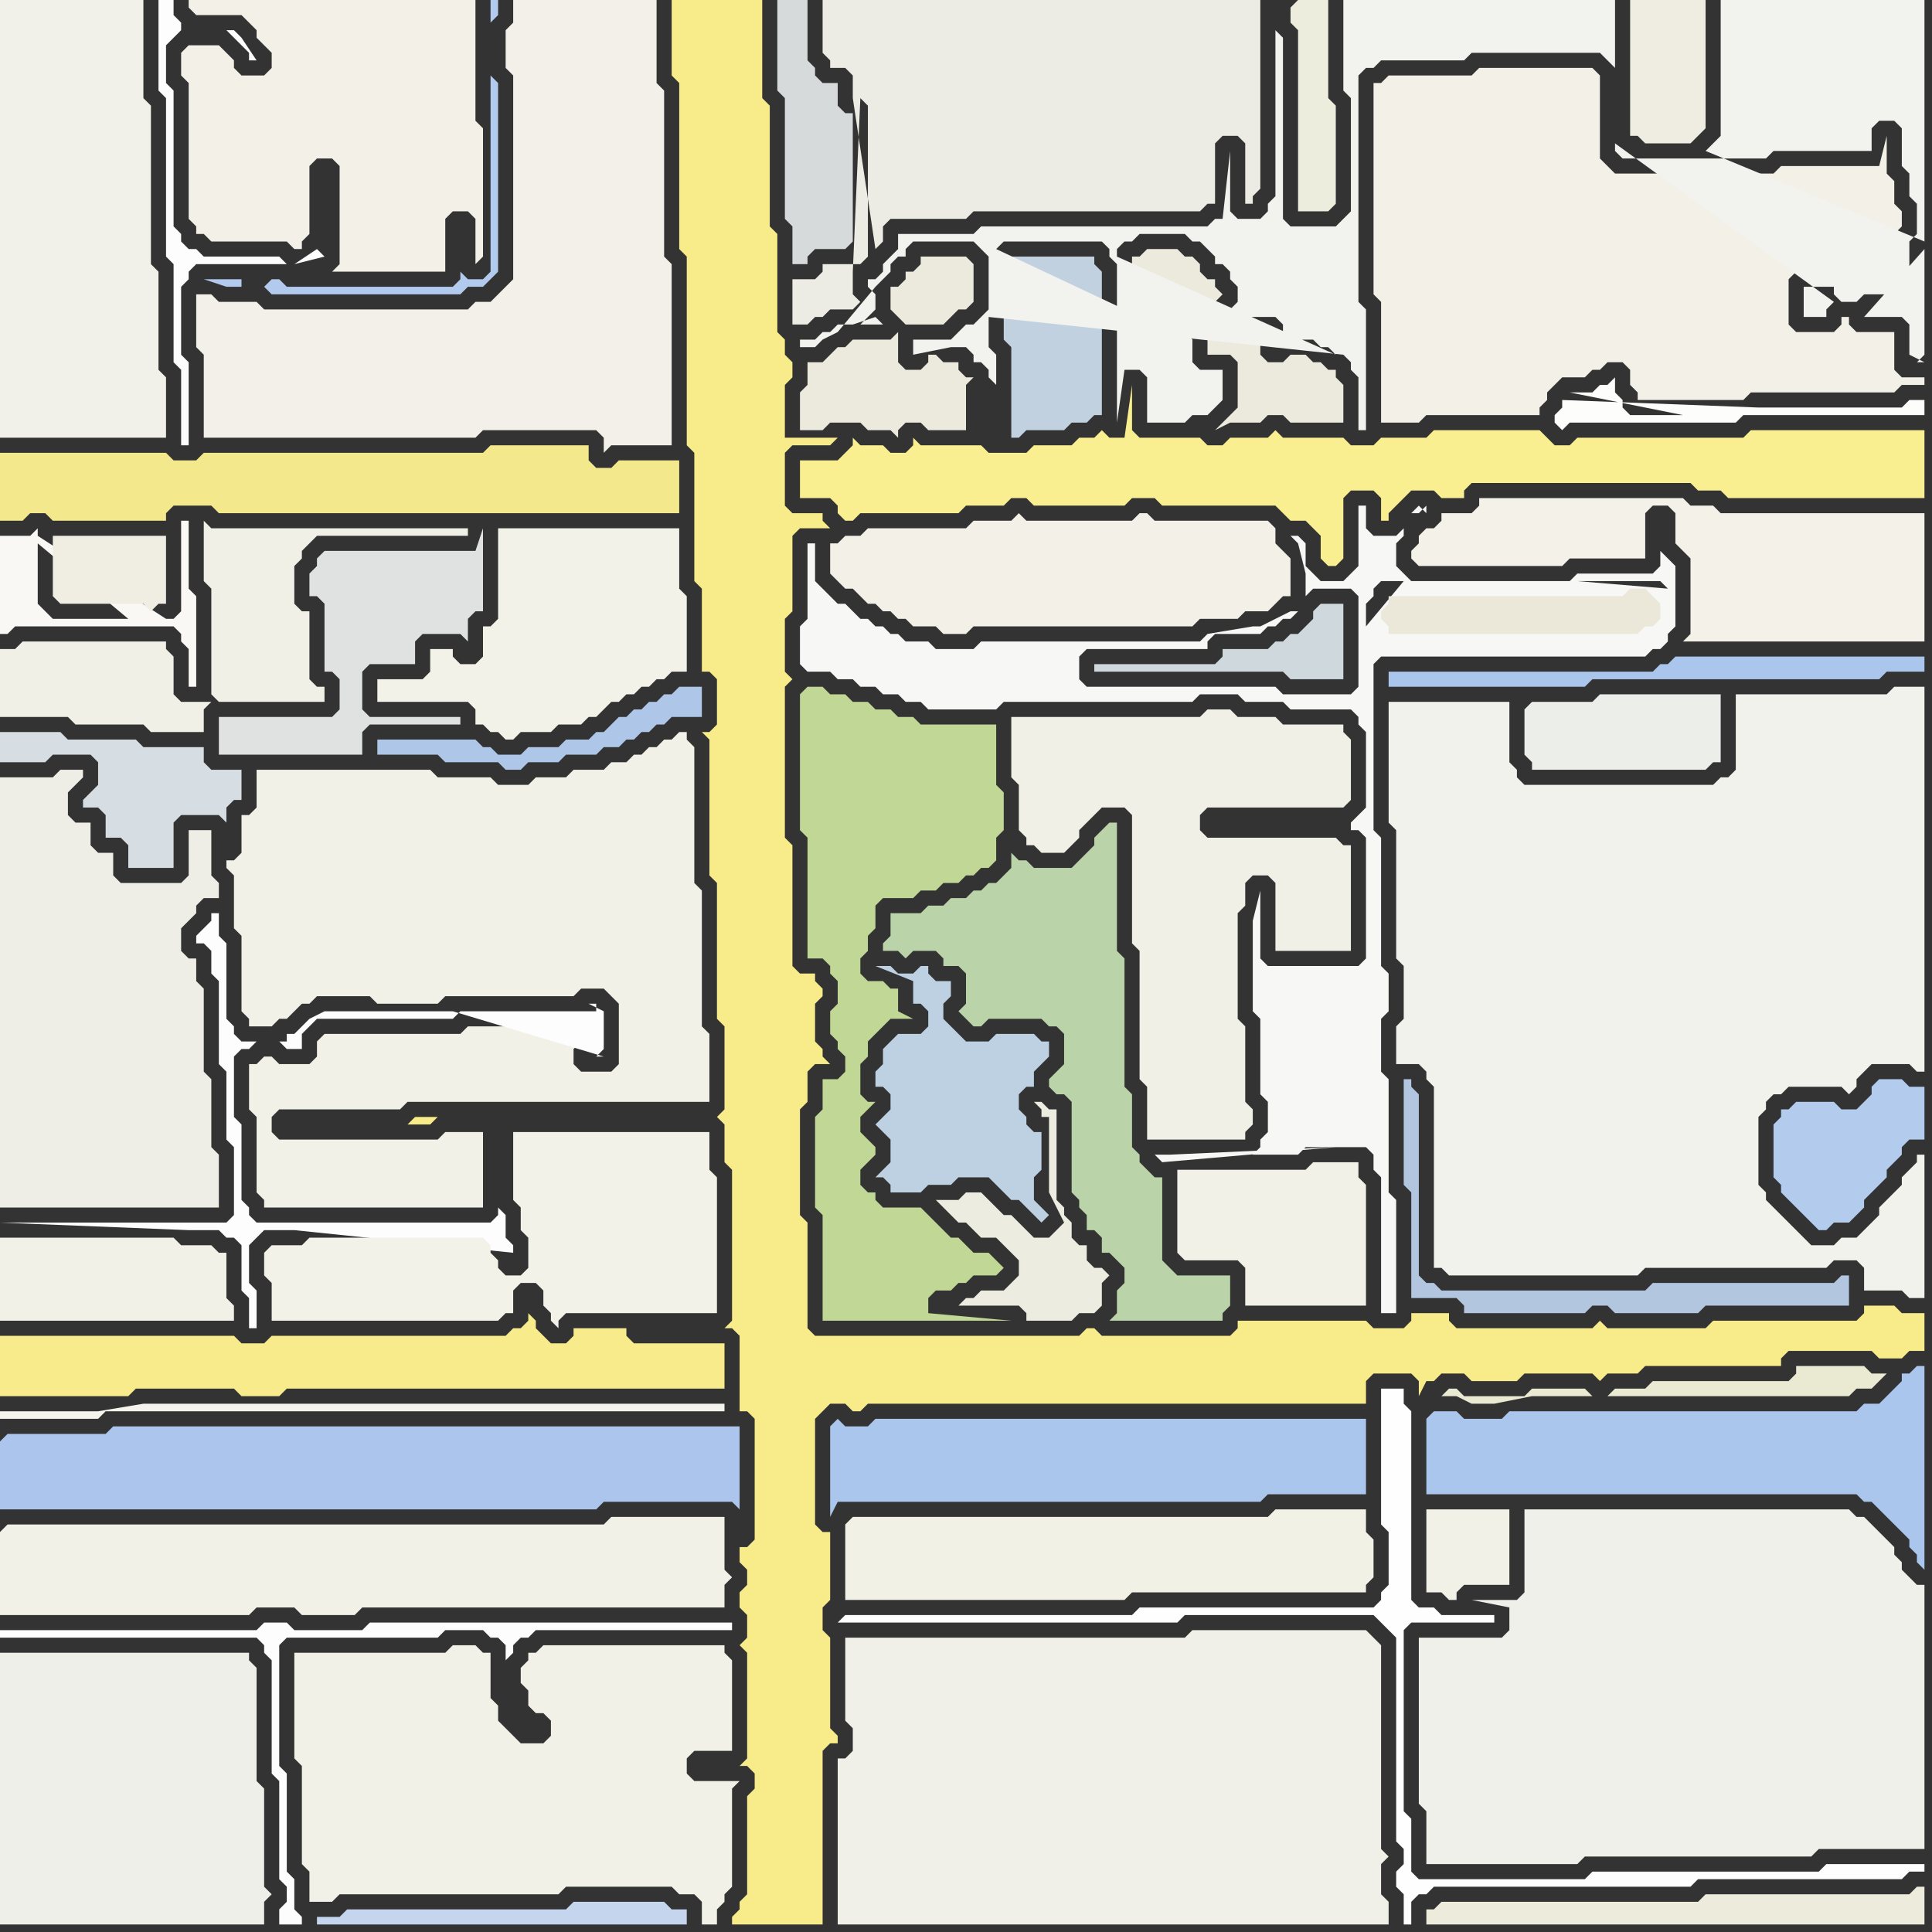 <svg width="256" height="256" xmlns="http://www.w3.org/2000/svg"><rect width="100%" height="100%" fill="#333333" stroke="none"/><script> 
var tempColor;
function hoverPath(evt){
obj = evt.target;
tempColor = obj.getAttribute("fill");
obj.setAttribute("fill","red");
//alert(tempColor);
//obj.setAttribute("stroke","red");}
function recoverPath(evt){
obj = evt.target;
obj.setAttribute("fill", tempColor);
//obj.setAttribute("stroke", tempColor);
}</script><path onmouseover="hoverPath(evt)" onmouseout="recoverPath(evt)" fill="rgb(238,238,230)" d="M  0,128l 0,32 29,0 0,-7 -1,-1 0,-9 -1,-1 0,-11 -1,-1 0,-3 -1,0 -1,-1 0,-3 1,-1 1,-1 0,-1 1,-1 2,0 0,-2 -1,-1 0,-6 -3,0 0,6 -1,1 -8,0 -1,-1 0,-3 -2,0 -1,-1 0,-3 -2,0 -1,-1 0,-3 1,-1 1,-1 0,-1 -3,0 -1,1 -7,0Z"/>
<path onmouseover="hoverPath(evt)" onmouseout="recoverPath(evt)" fill="rgb(247,235,139)" d="M  0,180l 0,5 17,0 1,-1 13,0 1,1 5,0 1,-1 58,0 0,-6 -12,0 -1,-1 0,-1 -7,0 0,1 -1,1 -2,0 -1,-1 -1,-1 0,-1 -1,-1 0,1 -1,1 -1,0 -1,1 -31,0 -1,1 -3,0 -1,-1 -31,0Z"/>
<path onmouseover="hoverPath(evt)" onmouseout="recoverPath(evt)" fill="rgb(242,240,232)" d="M  27,39l -1,0 0,7 1,1 0,11 36,0 1,-1 15,0 1,1 0,2 1,-1 8,0 0,-24 -1,-1 0,-22 -1,-1 0,-11 -19,0 0,3 -1,1 0,5 1,1 0,27 -1,1 -1,1 -1,1 -2,0 -1,1 -27,0 -1,-1 -5,0 -1,-1Z"/>
<path onmouseover="hoverPath(evt)" onmouseout="recoverPath(evt)" fill="rgb(174,198,232)" d="M  58,100l 0,0 1,1 7,0 1,1 2,0 1,-1 4,0 1,-1 4,0 1,-1 2,0 1,-1 1,0 1,-1 1,0 1,-1 1,0 1,-1 4,0 0,-4 -3,0 -1,1 -1,0 -1,1 -1,0 -1,1 -1,0 -1,1 -1,0 -1,1 -1,1 -1,0 -1,1 -3,0 -1,1 -4,0 -1,1 -3,0 -1,-1 -1,0 -1,-1 -13,0 0,2Z"/>
<path onmouseover="hoverPath(evt)" onmouseout="recoverPath(evt)" fill="rgb(248,235,137)" d="M  91,48l 0,11 1,1 0,17 1,1 0,11 1,0 1,1 0,6 -1,1 -1,0 1,1 0,18 1,1 0,18 1,1 0,11 -1,1 0,0 1,1 0,5 1,1 0,20 -1,1 1,0 1,1 0,10 1,0 1,1 0,16 -1,1 -1,0 0,2 1,1 0,2 -1,1 0,2 1,1 0,3 -1,1 1,1 0,14 -1,1 1,0 1,1 0,2 -1,1 0,13 -1,1 0,1 -1,1 0,1 12,0 0,-23 1,-1 1,0 0,-1 -1,-1 0,-12 -1,-1 0,-3 1,-1 0,-9 -1,0 -1,-1 0,-14 1,-1 1,-1 2,0 1,1 1,0 1,-1 66,0 0,-3 1,-1 5,0 1,1 0,2 1,-2 1,0 1,-1 3,0 1,1 6,0 1,-1 9,0 1,1 1,-1 4,0 1,-1 18,0 0,-1 1,-1 11,0 1,1 3,0 1,-1 2,0 0,-5 -3,0 -1,-1 -4,0 0,1 -1,1 -19,0 -1,1 -13,0 -1,-1 -1,1 -18,0 -1,-1 0,-1 -5,0 0,1 -1,1 -4,0 -1,-1 -17,0 0,1 -1,1 -17,0 -1,-1 -1,0 -1,1 -35,0 -1,-1 0,-14 -1,-1 0,-14 1,-1 0,-4 1,-1 2,0 -1,-1 0,-1 -1,-1 0,-5 1,-1 0,-1 -1,-1 0,-1 -2,0 -1,-1 0,-16 -1,-1 0,-20 1,-1 -1,-1 0,-7 1,-1 0,-10 1,-1 4,0 -1,-1 0,-1 -4,0 -1,-1 0,-7 1,-1 5,0 1,-1 -7,0 0,-7 1,-1 0,-2 -1,-1 0,-2 -1,-1 0,-13 -1,-1 0,-16 -1,-1 0,-13 -12,0 0,10 1,1 0,22 1,1 0,14 -33,100 -3,0 -1,1 3,0 1,-1 33,-100Z"/>
<path onmouseover="hoverPath(evt)" onmouseout="recoverPath(evt)" fill="rgb(193,215,149)" d="M  106,92l 0,18 1,1 0,16 2,0 1,1 0,1 1,1 0,3 -1,1 0,3 1,1 0,1 1,1 0,2 -1,1 -2,0 0,4 -1,1 0,12 1,1 0,14 25,0 -11,-1 0,-2 1,-1 2,0 1,-1 1,0 1,-1 3,0 1,-1 -1,-1 0,0 -1,-1 -2,0 -1,-1 -1,-1 -1,0 -1,-1 -1,-1 -1,-1 -1,-1 -5,0 -1,-1 0,-1 -1,0 -1,-1 0,-2 1,-1 1,-1 0,-1 -1,-1 0,0 -1,-1 0,-2 1,-1 1,-1 -1,0 -1,-1 0,-4 1,-1 0,-2 3,-3 3,0 -2,-1 0,-3 -1,0 -1,-1 -2,0 -1,-1 0,-2 1,-1 0,-2 1,-1 0,-3 1,-1 4,0 1,-1 2,0 1,-1 2,0 1,-1 1,0 1,-1 1,0 1,-1 0,-3 1,-1 0,-5 -1,-1 0,-8 -10,0 -1,-1 -2,0 -1,-1 -2,0 -1,-1 -2,0 -1,-1 -2,0 -1,-1 -2,0 -1,1Z"/>
<path onmouseover="hoverPath(evt)" onmouseout="recoverPath(evt)" fill="rgb(214,218,218)" d="M  113,32l 0,-17 -1,0 -1,-1 0,-3 -2,0 -1,-1 0,-1 -1,-1 0,-8 -4,0 0,12 1,1 0,16 1,1 0,5 2,0 0,-1 1,-1 4,0 1,-1Z"/>
<path onmouseover="hoverPath(evt)" onmouseout="recoverPath(evt)" fill="rgb(240,240,232)" d="M  112,220l 0,8 1,1 0,3 -1,1 -1,0 0,22 73,0 0,-3 -1,-1 0,-4 1,-1 -1,-1 0,-27 -1,-1 -1,-1 -23,0 -1,1 -45,0Z"/>
<path onmouseover="hoverPath(evt)" onmouseout="recoverPath(evt)" fill="rgb(237,236,228)" d="M  114,13l 0,0 1,1 0,20 -1,1 -5,0 0,1 -1,1 -3,0 0,6 2,0 1,-1 1,0 1,-1 3,0 1,-1 -1,-1 0,-3 1,-23 2,20 1,-1 0,-2 1,-1 10,0 1,-1 30,0 1,-1 1,0 0,-8 1,-1 2,0 1,1 0,8 1,0 0,-1 1,-1 0,-25 -58,0 0,7 1,1 0,1 2,0 1,1 0,3 3,20 -2,-20Z"/>
<path onmouseover="hoverPath(evt)" onmouseout="recoverPath(evt)" fill="rgb(247,247,246)" d="M  177,152l 4,0 1,1 0,2 1,1 0,18 2,0 0,-15 -1,-1 0,-15 -1,-1 0,-7 1,-1 0,-5 -1,-1 0,-17 -1,-1 0,-22 1,-1 35,0 1,-1 1,0 1,-1 0,-1 1,-1 0,-8 -1,-1 -1,-1 0,2 -1,1 -10,0 -1,1 -21,0 -1,-1 0,0 -1,-1 0,-3 1,-1 0,-1 1,-1 1,-1 -1,0 -1,1 2,-2 1,1 0,-1 -4,4 -3,0 -1,-1 0,-3 -1,0 0,8 -1,1 -1,1 -3,0 -1,-1 -1,-1 0,-3 -1,-1 -1,0 1,1 1,4 0,3 1,-1 5,0 1,1 0,12 -1,1 -9,0 -1,-1 -25,0 -1,-1 0,-3 1,-1 16,0 0,-1 1,-1 6,0 1,-1 1,0 1,-1 1,0 1,-1 -1,0 -4,2 -1,0 -6,1 -1,1 -29,0 -1,1 -5,0 -1,-1 -3,0 -1,-1 -1,0 -1,-1 -1,0 -1,-1 -1,0 -1,-1 -1,-1 -1,0 -1,-1 -1,-1 -1,-1 0,-5 -1,0 0,10 -1,1 0,5 1,1 3,0 1,1 2,0 1,1 2,0 1,1 2,0 1,1 2,0 1,1 9,0 1,-1 25,0 1,-1 5,0 1,1 5,0 1,1 8,0 1,1 0,1 1,1 0,10 -1,1 -1,1 0,1 1,0 1,1 0,16 -1,1 -12,0 -1,-1 0,-9 -1,4 0,12 1,1 0,10 1,1 0,4 -1,1 0,1 -1,1 6,0 1,-1 4,0 1,-43 0,0 -1,43 4,-69 0,-3 1,-1 0,-1 1,-1 3,0 -5,6 -4,69 5,-68 0,1 1,1 35,0 1,-1 1,0 -38,-1 -5,68 32,-75 11,0 1,1 -12,-1 -32,75 -22,1 -2,0 1,1Z"/>
<path onmouseover="hoverPath(evt)" onmouseout="recoverPath(evt)" fill="rgb(242,240,231)" d="M  183,11l -1,0 0,28 1,1 0,16 5,0 1,-1 15,0 0,-1 1,-1 0,-1 1,-1 1,-1 3,0 1,-1 1,0 1,-1 2,0 1,1 0,2 1,1 0,1 14,0 1,-1 19,0 1,-1 3,0 0,-1 -3,0 -1,-1 0,-5 -5,0 -1,-1 0,-1 -1,0 0,1 -1,1 -5,0 -1,-1 0,-6 1,-1 6,0 1,1 0,1 1,-1 5,0 0,-6 1,-1 0,-2 -1,-1 0,-3 -1,-1 0,-5 -1,4 -13,0 -1,1 -21,0 -1,-1 -1,-1 0,-11 -1,-1 -15,0 -1,1 -11,0 -1,1Z"/>
<path onmouseover="hoverPath(evt)" onmouseout="recoverPath(evt)" fill="rgb(171,198,237)" d="M  189,188l 0,10 57,0 1,1 1,0 1,1 1,1 1,1 1,1 1,1 0,1 1,1 0,1 1,1 0,-27 -1,0 -1,1 -1,0 0,1 -1,1 -1,1 -1,1 -2,0 -1,1 -46,0 -1,1 -5,0 -1,-1 -3,0 -1,1Z"/>
<path onmouseover="hoverPath(evt)" onmouseout="recoverPath(evt)" fill="rgb(240,240,234)" d="M  188,224l 0,15 1,1 0,7 20,0 1,-1 30,0 1,-1 14,0 0,-35 -1,0 -1,-1 -1,-1 0,-1 -1,-1 0,-1 -1,-1 -1,-1 -1,-1 -1,-1 -1,0 -1,-1 -43,0 0,11 -1,1 -6,0 5,1 0,3 -1,1 -11,0Z"/>
<path onmouseover="hoverPath(evt)" onmouseout="recoverPath(evt)" fill="rgb(179,203,237)" d="M  245,147l -1,0 -1,-1 -5,0 -1,1 -1,0 0,1 -1,1 0,7 1,1 0,1 1,1 1,1 1,1 1,1 1,1 1,0 1,-1 2,0 1,-1 1,-1 0,-1 1,-1 1,-1 1,-1 0,-1 1,-1 1,-1 0,-1 1,-1 2,0 0,-7 -2,0 -1,-1 -3,0 -1,1 0,1 -2,2Z"/>
<path onmouseover="hoverPath(evt)" onmouseout="recoverPath(evt)" fill="rgb(242,240,231)" d="M  25,11l 0,18 1,1 0,1 1,0 1,1 10,0 1,1 1,0 0,-1 1,-1 0,-9 1,-1 2,0 1,1 0,13 -1,1 15,0 0,-7 1,-1 2,0 1,1 0,6 1,-1 0,-17 -1,-1 0,-16 -38,0 0,1 1,1 6,0 1,1 1,1 0,1 1,1 1,1 0,2 -1,1 -3,0 -1,-1 0,-1 -1,-1 -1,-1 -4,0 -1,1 0,3 1,1Z"/>
<path onmouseover="hoverPath(evt)" onmouseout="recoverPath(evt)" fill="rgb(242,241,232)" d="M  39,221l 0,12 1,1 0,13 1,1 0,4 3,0 1,-1 29,0 1,-1 14,0 1,1 2,0 1,1 0,3 2,0 0,-2 1,-1 0,-1 1,-1 0,-13 1,-1 -6,0 -1,-1 0,-2 1,-1 5,0 0,-12 -1,-1 0,-1 -24,0 -1,1 -1,0 0,1 -1,1 0,2 1,1 0,2 1,1 1,0 1,1 0,2 -1,1 -3,0 -1,-1 -1,-1 -1,-1 0,-2 -1,-1 0,-6 -1,0 -1,-1 -3,0 -1,1 -20,0Z"/>
<path onmouseover="hoverPath(evt)" onmouseout="recoverPath(evt)" fill="rgb(223,226,224)" d="M  45,73l -2,0 -1,1 0,1 -1,1 0,3 1,0 1,1 0,9 1,0 1,1 0,4 -1,1 -15,0 0,5 19,0 0,-3 1,-1 12,0 0,-1 -12,0 -1,-1 0,-5 1,-1 6,0 0,-3 1,-1 5,0 1,1 0,-3 1,-1 1,0 0,-11 -1,3Z"/>
<path onmouseover="hoverPath(evt)" onmouseout="recoverPath(evt)" fill="rgb(196,213,237)" d="M  59,253l -13,0 -1,1 -3,0 0,1 49,0 0,-2 -2,0 -1,-1 -12,0 -1,1Z"/>
<path onmouseover="hoverPath(evt)" onmouseout="recoverPath(evt)" fill="rgb(242,241,232)" d="M  66,146l 28,0 0,-9 -1,-1 0,-18 -1,-1 0,-18 -1,-1 0,-1 -1,0 -1,1 -1,0 -1,1 -1,0 -1,1 -1,0 -1,1 -2,0 -1,1 -4,0 -1,1 -4,0 -1,1 -4,0 -1,-1 -7,0 -1,-1 -23,0 0,5 -1,1 -1,0 0,5 -1,1 -1,0 0,1 1,1 0,7 1,1 0,10 1,1 0,1 3,0 1,-1 1,0 1,-1 1,-1 1,0 1,-1 7,0 1,1 8,0 1,-1 17,0 1,-1 3,0 1,1 1,1 0,8 -1,1 -4,0 -1,-1 0,-2 1,-1 1,0 0,-2 -16,0 -1,1 -18,0 -1,1 0,2 -1,1 -4,0 -1,-1 -1,0 -1,1 -1,0 0,6 1,1 0,10 1,1 0,1 29,0 0,-10 -5,0 -1,1 -21,0 -1,-1 0,-2 1,-1 16,0 1,-1Z"/>
<path onmouseover="hoverPath(evt)" onmouseout="recoverPath(evt)" fill="rgb(249,239,144)" d="M  106,61l 0,5 4,0 1,1 0,1 1,1 1,0 1,-1 13,0 1,-1 5,0 1,-1 2,0 1,1 12,0 1,-1 3,0 1,1 15,0 1,1 1,1 2,0 2,2 0,3 1,1 1,0 1,-1 0,-8 1,-1 3,0 1,1 0,3 1,0 0,-1 1,-1 1,-1 1,-1 3,0 1,1 3,0 0,-1 1,-1 29,0 1,1 3,0 1,1 26,0 0,-9 -23,0 -1,1 -22,0 -1,1 -2,0 -1,-1 -1,-1 -14,0 -1,1 -6,0 -1,1 -3,0 -1,-1 -8,0 -1,-1 -1,1 -5,0 -1,1 -2,0 -1,-1 -8,0 -1,-1 0,-6 -1,7 -2,0 -1,-1 -1,1 -2,0 -1,1 -5,0 -1,1 -5,0 -1,-1 -8,0 -1,-1 0,1 -1,1 -2,0 -1,-1 -3,0 -1,-1 0,1 -2,2 -5,0 24,-3 0,0 -24,3Z"/>
<path onmouseover="hoverPath(evt)" onmouseout="recoverPath(evt)" fill="rgb(171,198,236)" d="M  110,189l 0,12 1,-2 56,0 1,-1 13,0 0,-10 -65,0 -1,1 -3,0 -1,-1 -1,1Z"/>
<path onmouseover="hoverPath(evt)" onmouseout="recoverPath(evt)" fill="rgb(242,240,231)" d="M  111,72l -1,0 0,4 1,1 0,0 1,1 1,0 1,1 1,1 1,0 1,1 1,0 1,1 1,0 1,1 3,0 1,1 3,0 1,-1 29,0 1,-1 5,0 1,-1 3,0 1,-1 1,-1 1,0 0,-5 -1,-1 0,0 -1,-1 0,-2 -1,-1 -15,0 -1,-1 -1,0 -1,1 -14,0 -1,-1 -1,1 -5,0 -1,1 -13,0 -1,1 -2,0 -1,1Z"/>
<path onmouseover="hoverPath(evt)" onmouseout="recoverPath(evt)" fill="rgb(189,209,226)" d="M  117,141l 0,0 -1,1 0,2 1,0 1,1 0,2 -2,2 1,1 0,0 1,1 0,3 -1,1 -1,1 1,0 1,1 0,1 4,0 1,-1 3,0 1,-1 4,0 1,1 1,1 1,1 1,0 1,1 1,1 1,1 1,-1 -1,-1 0,0 -1,-1 0,-3 1,-1 0,-5 -1,0 -1,-1 0,-1 -1,-1 0,-2 1,-1 1,0 0,-2 1,-1 1,-1 0,-2 -1,0 -1,-1 -5,0 -1,1 -3,0 -1,-1 -1,-1 -1,-1 0,-2 1,-1 0,-2 -2,0 -1,-1 0,-1 -1,0 -1,1 -2,0 -1,-1 -2,0 5,2 0,3 1,0 1,1 0,2 -1,1 -3,0 -2,2Z"/>
<path onmouseover="hoverPath(evt)" onmouseout="recoverPath(evt)" fill="rgb(237,237,221)" d="M  171,1l 0,2 1,1 0,24 4,0 1,-1 0,-13 -1,-1 0,-13 -4,0 -1,1Z"/>
<path onmouseover="hoverPath(evt)" onmouseout="recoverPath(evt)" fill="rgb(253,253,251)" d="M  207,53l 0,1 -1,1 0,1 1,1 1,-1 22,0 1,-1 24,0 0,-2 -2,0 -1,1 -19,0 -26,-1 16,2 -7,0 -1,-1 0,-1 -1,-1 0,-2 -1,1 -1,0 -1,1 -3,0 15,3 -16,-2Z"/>
<path onmouseover="hoverPath(evt)" onmouseout="recoverPath(evt)" fill="rgb(239,237,225)" d="M  217,0l -1,0 0,18 1,0 1,1 6,0 1,-1 0,0 1,-1 0,-17Z"/>
<path onmouseover="hoverPath(evt)" onmouseout="recoverPath(evt)" fill="rgb(243,241,232)" d="M  224,67l 0,0 -1,-1 -27,0 0,1 -1,1 -4,0 0,1 -1,1 -1,0 -1,1 0,1 -1,1 0,1 1,1 19,0 1,-1 10,0 0,-6 1,-1 2,0 1,1 0,4 1,1 1,1 0,10 -1,1 32,0 0,-17 -27,0 -1,-1Z"/>
<path onmouseover="hoverPath(evt)" onmouseout="recoverPath(evt)" fill="rgb(239,239,233)" d="M  0,222l 0,33 35,0 0,-3 1,-1 -1,-1 0,-13 -1,-1 0,-15 -1,-1 0,-1 -33,0Z"/>
<path onmouseover="hoverPath(evt)" onmouseout="recoverPath(evt)" fill="rgb(177,202,237)" d="M  35,38l 0,0 1,1 25,0 1,-1 2,0 1,-1 1,-1 0,-25 -1,-1 0,-7 1,-1 0,-2 -1,0 0,36 -1,1 -2,0 -1,-1 0,1 -1,1 -22,0 -1,-1 -1,0 -1,1 -3,-1 -5,0 3,1 2,0 0,-1 3,1Z"/>
<path onmouseover="hoverPath(evt)" onmouseout="recoverPath(evt)" fill="rgb(253,253,253)" d="M  68,166l 0,-1 -1,-1 0,-3 -1,-1 0,1 -1,1 -31,0 -1,-1 0,-1 -1,-1 0,-10 -1,-1 0,-8 1,-1 1,0 1,-1 3,0 1,1 2,0 0,-2 1,-1 1,-1 18,0 1,-1 18,0 0,-1 -1,0 2,1 0,5 -1,1 1,0 -20,-6 -17,0 -2,1 -1,1 -1,1 -1,0 0,1 -6,0 -1,-1 0,-1 -1,-1 0,-10 -1,-1 0,-3 -1,0 0,1 -1,1 -1,1 0,1 1,0 1,1 0,3 1,1 0,11 1,1 0,9 1,1 0,9 -1,1 -30,0 25,1 4,0 1,1 1,0 1,1 0,6 1,1 0,4 1,0 0,-5 -1,-1 0,-5 1,-1 1,-1 4,0 29,3 -2,-3Z"/>
<path onmouseover="hoverPath(evt)" onmouseout="recoverPath(evt)" fill="rgb(242,241,230)" d="M  112,202l 0,10 37,0 1,-1 31,0 0,-1 1,-1 0,-5 -1,-1 0,-3 -12,0 -1,1 -55,0 -1,1Z"/>
<path onmouseover="hoverPath(evt)" onmouseout="recoverPath(evt)" fill="rgb(241,240,230)" d="M  134,98l 0,5 1,1 0,6 1,1 0,1 1,0 1,1 3,0 1,-1 0,0 1,-1 0,-1 1,-1 1,-1 1,-1 3,0 1,1 0,17 1,1 0,17 1,1 0,7 13,0 0,-1 1,-1 0,-2 -1,-1 0,-10 -1,-1 0,-14 1,-1 0,-3 1,-1 2,0 1,1 0,9 10,0 0,-14 -1,0 -1,-1 -17,0 -1,-1 0,-2 1,-1 18,0 1,-1 0,-8 -1,-1 0,-1 -8,0 -1,-1 -5,0 -1,-1 -3,0 -1,1 -25,0Z"/>
<path onmouseover="hoverPath(evt)" onmouseout="recoverPath(evt)" fill="rgb(194,209,224)" d="M  133,38l 0,7 1,1 0,12 1,0 1,-1 5,0 1,-1 2,0 1,-1 1,0 0,-19 -1,-1 0,-1 -11,0 -1,1Z"/>
<path onmouseover="hoverPath(evt)" onmouseout="recoverPath(evt)" fill="rgb(236,237,224)" d="M  140,175l 2,0 1,-1 2,0 1,-1 0,-3 1,-1 -1,-1 -1,0 -1,-1 0,-2 -1,0 -1,-1 0,-2 -1,-1 0,-1 -1,-1 0,-12 -1,0 -1,-1 -1,0 1,1 0,1 1,0 0,10 2,4 0,0 -1,1 0,0 -1,1 -2,0 -1,-1 -2,-2 -1,0 -1,-1 -1,-1 -1,-1 -2,0 -1,1 -3,0 1,1 0,0 1,1 1,1 1,0 1,1 1,1 2,0 1,1 1,1 1,1 0,2 -1,1 -1,1 -3,0 -1,1 -1,0 -1,1 8,0 1,1 0,1Z"/>
<path onmouseover="hoverPath(evt)" onmouseout="recoverPath(evt)" fill="rgb(171,198,237)" d="M  185,89l -1,0 0,2 26,0 1,-1 38,0 1,-1 5,0 0,-2 -33,0 -1,1 -1,0 -1,1Z"/>
<path onmouseover="hoverPath(evt)" onmouseout="recoverPath(evt)" fill="rgb(242,242,236)" d="M  185,138l 0,3 3,0 1,1 0,1 1,1 0,24 1,0 1,1 25,0 1,-1 24,0 1,-1 3,0 1,1 0,3 5,0 1,1 2,0 0,-19 -1,0 0,1 -1,1 -1,1 0,1 -1,1 -1,1 -1,1 0,1 -1,1 -1,1 -1,1 -2,0 -1,1 -3,0 -1,-1 -1,-1 -1,-1 -1,-1 -1,-1 -1,-1 0,-1 -1,-1 0,-9 1,-1 0,-1 1,-1 1,0 1,-1 7,0 1,1 1,-1 0,-1 1,-1 1,-1 5,0 1,1 1,0 0,-51 -4,0 -1,1 -20,0 0,10 -1,1 -1,0 -1,1 -25,0 -1,-1 0,-1 -1,-1 0,-8 -16,0 0,16 1,1 0,17 1,1 0,7 -1,1Z"/>
<path onmouseover="hoverPath(evt)" onmouseout="recoverPath(evt)" fill="rgb(237,236,220)" d="M  202,255l 53,0 0,-5 -1,0 -1,1 -27,0 -1,1 -34,0 -1,1 -1,0 0,2Z"/>
<path onmouseover="hoverPath(evt)" onmouseout="recoverPath(evt)" fill="rgb(236,238,234)" d="M  202,94l 0,6 1,1 0,1 23,0 1,-1 1,0 0,-9 -16,0 -1,1 -8,0 -1,1Z"/>
<path onmouseover="hoverPath(evt)" onmouseout="recoverPath(evt)" fill="rgb(241,241,233)" d="M  0,35l 0,23 22,0 0,-8 -1,-1 0,-13 -1,-1 0,-21 -1,-1 0,-13 -19,0Z"/>
<path onmouseover="hoverPath(evt)" onmouseout="recoverPath(evt)" fill="rgb(242,241,231)" d="M  0,167l 0,8 31,0 0,-2 -1,-1 0,-6 -1,0 -1,-1 -4,0 -1,-1 -23,0Z"/>
<path onmouseover="hoverPath(evt)" onmouseout="recoverPath(evt)" fill="rgb(244,243,236)" d="M  1,187l -1,0 0,1 13,0 1,-1 82,0 0,-1 -77,0 -6,1Z"/>
<path onmouseover="hoverPath(evt)" onmouseout="recoverPath(evt)" fill="rgb(171,197,236)" d="M  0,191l 0,9 79,0 1,-1 17,0 1,1 0,-11 -83,0 -1,1 -13,0 -1,1Z"/>
<path onmouseover="hoverPath(evt)" onmouseout="recoverPath(evt)" fill="rgb(242,241,232)" d="M  0,203l 0,11 33,0 1,-1 5,0 1,1 7,0 1,-1 48,0 0,-3 1,-1 -1,-1 0,-7 -15,0 -1,1 -79,0 -1,1Z"/>
<path onmouseover="hoverPath(evt)" onmouseout="recoverPath(evt)" fill="rgb(249,248,244)" d="M  5,71l 0,-1 -1,1 -4,0 0,13 1,0 1,-1 21,0 1,1 0,1 1,1 0,5 1,0 0,-12 -1,-1 0,-9 -1,0 0,12 -1,1 -1,0 -17,-11 12,11 -10,0 -1,-1 -1,-1 0,-8 12,10 -12,-11Z"/>
<path onmouseover="hoverPath(evt)" onmouseout="recoverPath(evt)" fill="rgb(240,238,227)" d="M  9,71l -2,0 0,8 1,1 11,0 1,1 1,-1 1,0 0,-9Z"/>
<path onmouseover="hoverPath(evt)" onmouseout="recoverPath(evt)" fill="rgb(215,222,227)" d="M  13,103l 0,1 -1,1 -1,1 0,1 2,0 1,1 0,3 2,0 1,1 0,3 6,0 0,-6 1,-1 5,0 1,1 0,-2 1,-1 1,0 0,-4 -4,0 -1,-1 0,-2 -8,0 -1,-1 -9,0 -1,-1 -8,0 0,4 6,0 1,-1 5,0 1,1Z"/>
<path onmouseover="hoverPath(evt)" onmouseout="recoverPath(evt)" fill="rgb(241,240,231)" d="M  27,94l 0,0 1,-1 -4,0 -1,-1 0,-5 -1,-1 0,-1 -19,0 -1,1 -2,0 0,9 9,0 1,1 9,0 1,1 7,0 0,-3 1,-2 1,1 14,0 0,-2 -1,0 -1,-1 0,-9 -1,0 -1,-1 0,-5 1,-1 0,-1 1,-1 1,-1 20,0 0,-1 -34,0 -1,-1 0,8 1,1 0,14 -1,2Z"/>
<path onmouseover="hoverPath(evt)" onmouseout="recoverPath(evt)" fill="rgb(253,253,253)" d="M  39,35l -1,0 -1,-1 -10,0 -1,-1 -1,0 -1,-1 0,-1 -1,-1 0,-18 -1,-1 0,-5 1,-1 1,-1 0,-1 -1,-1 0,-2 -2,0 0,12 1,1 0,21 1,1 0,13 1,1 0,10 1,0 0,-11 -1,-1 0,-9 1,-1 0,-1 1,-1 13,0 -14,-31 5,0 1,1 1,1 1,1 0,1 1,0 -2,-3 -1,-1 -6,0 14,31 3,-2 1,1Z"/>
<path onmouseover="hoverPath(evt)" onmouseout="recoverPath(evt)" fill="rgb(243,232,139)" d="M  55,60l -28,0 -1,1 -3,0 -1,-1 -22,0 0,9 3,0 1,-1 2,0 1,1 15,0 0,-1 1,-1 5,0 1,1 61,0 0,-7 -8,0 -1,1 -2,0 -1,-1 0,-2 -13,0 -1,1Z"/>
<path onmouseover="hoverPath(evt)" onmouseout="recoverPath(evt)" fill="rgb(243,242,233)" d="M  56,90l -6,0 0,3 12,0 1,1 0,2 1,0 1,1 1,0 1,1 1,0 1,-1 4,0 1,-1 3,0 1,-1 1,0 1,-1 1,-1 1,0 1,-1 1,0 1,-1 1,0 1,-1 1,0 1,-1 2,0 0,-10 -1,-1 0,-8 -24,0 0,12 -1,1 -1,0 0,4 -1,1 -2,0 -1,-1 0,-1 -3,0 0,3 -1,1Z"/>
<path onmouseover="hoverPath(evt)" onmouseout="recoverPath(evt)" fill="rgb(253,253,253)" d="M  67,220l 0,0 1,-1 0,-1 1,-1 1,0 1,-1 26,0 0,-1 -48,0 -1,1 -9,0 -1,-1 -3,0 -1,1 -34,0 0,1 34,0 1,1 0,1 1,1 0,15 1,1 0,13 1,1 0,2 -1,1 0,2 3,0 0,-1 -1,-1 0,-4 -1,-1 0,-13 -1,-1 0,-16 1,-1 20,0 1,-1 5,0 1,1 1,0 1,1Z"/>
<path onmouseover="hoverPath(evt)" onmouseout="recoverPath(evt)" fill="rgb(243,242,233)" d="M  69,150l -1,0 0,9 1,1 0,3 1,1 0,4 -1,1 -2,0 -1,-1 0,-1 -1,-1 0,-1 -1,-1 -23,0 -1,1 -4,0 -1,1 0,3 1,1 0,5 30,0 1,-1 1,0 0,-3 1,-1 2,0 1,1 0,2 1,1 0,1 1,1 0,-1 1,-1 20,0 0,-18 -1,-1 0,-5Z"/>
<path onmouseover="hoverPath(evt)" onmouseout="recoverPath(evt)" fill="rgb(236,233,221)" d="M  110,47l -1,1 -2,0 0,3 -1,1 0,5 3,0 1,-1 4,0 1,1 3,0 1,1 0,-1 1,-1 2,0 1,1 5,0 0,-6 1,-1 -1,0 -1,-1 0,-1 -2,0 -1,-1 -1,0 0,1 -1,1 -2,0 -1,-1 0,-4 -1,1 -5,0 -1,1 -1,0 -1,1 10,-4 5,0 1,-1 1,-1 1,0 1,-1 0,-5 -1,-1 -6,0 0,1 -1,1 -1,0 0,1 -1,1 -1,0 0,3 1,1 1,1 -10,4Z"/>
<path onmouseover="hoverPath(evt)" onmouseout="recoverPath(evt)" fill="rgb(254,254,254)" d="M  111,215l 45,0 1,-1 25,0 1,1 1,1 1,1 0,27 1,1 0,2 -1,1 0,2 1,1 0,4 1,0 0,-3 1,-1 1,0 1,-1 34,0 1,-1 27,0 1,-1 2,0 0,-1 -13,0 -1,1 -30,0 -1,1 -22,0 -1,-1 0,-7 -1,-1 0,-24 1,-1 11,0 0,-1 -7,0 -1,-1 -2,0 -1,-1 0,-25 -1,-1 0,-2 -3,0 0,18 1,1 0,7 -1,1 0,1 -1,1 -31,0 -1,1 -38,0 -1,1Z"/>
<path onmouseover="hoverPath(evt)" onmouseout="recoverPath(evt)" fill="rgb(187,211,169)" d="M  139,143l 0,1 1,1 1,0 1,1 0,12 1,1 0,1 1,1 0,2 1,0 1,1 0,2 1,0 1,1 1,1 0,2 -1,1 0,3 -1,1 15,0 0,-1 1,-1 0,-4 -7,0 -1,-1 -1,-1 0,-11 -1,0 -1,-1 -1,-1 0,-1 -1,-1 0,-7 -1,-1 0,-17 -1,-1 0,-17 -1,0 -1,1 0,0 -1,1 0,1 -1,1 -1,1 -1,1 -5,0 -1,-1 -1,0 -1,-1 0,2 -1,1 -1,1 -1,0 -1,1 -1,0 -1,1 -2,0 -1,1 -2,0 -1,1 -4,0 0,3 -1,1 0,1 2,0 1,1 1,-1 3,0 1,1 0,1 2,0 1,1 0,4 -1,1 1,1 0,0 1,1 1,0 1,-1 7,0 1,1 1,0 1,1 0,4 -1,1 -1,1Z"/>
<path onmouseover="hoverPath(evt)" onmouseout="recoverPath(evt)" fill="rgb(236,233,221)" d="M  168,48l 0,0 -1,-1 0,-2 1,-1 -6,0 -1,-1 0,-3 1,-1 -1,-1 0,-1 -1,0 -1,-1 0,-1 -1,-1 -1,0 -1,-1 -4,0 -1,1 -1,0 0,5 1,0 1,1 0,1 1,1 5,0 1,1 1,1 0,3 3,0 1,1 0,6 -2,2 -1,1 2,-1 4,0 1,-1 2,0 1,1 7,0 0,-5 -1,-1 0,-1 -1,0 -1,-1 -1,0 -1,-1 -2,0 -1,1Z"/>
<path onmouseover="hoverPath(evt)" onmouseout="recoverPath(evt)" fill="rgb(242,241,231)" d="M  170,155l -14,0 0,11 1,1 7,0 1,1 0,5 16,0 0,-16 -1,-1 0,-2 -6,0 -1,1Z"/>
<path onmouseover="hoverPath(evt)" onmouseout="recoverPath(evt)" fill="rgb(206,216,221)" d="M  174,82l -2,2 -1,0 -1,1 -1,0 -1,1 -6,0 0,1 -1,1 -16,0 0,1 25,0 1,1 7,0 0,-10 -3,0 -1,1Z"/>
<path onmouseover="hoverPath(evt)" onmouseout="recoverPath(evt)" fill="rgb(242,242,238)" d="M  178,47l 0,0 1,1 0,1 1,1 0,7 1,0 0,-16 -1,-1 0,-30 1,-1 1,0 1,-1 11,0 1,-1 17,0 1,1 1,1 0,-9 -36,0 0,12 1,1 0,15 -1,1 -1,1 -6,0 -1,-1 0,-24 -1,-1 0,22 -1,1 0,1 -1,1 -3,0 -1,-1 0,-8 -1,9 -1,0 -1,1 -30,0 -1,1 -10,0 0,2 -1,1 -1,1 0,1 -1,1 -1,0 0,1 1,1 0,2 -1,1 -1,1 3,0 -1,-1 -3,1 -2,0 -1,1 -1,0 -1,1 -2,0 0,1 2,0 1,-1 2,-1 5,-6 0,0 2,-2 0,-1 1,-1 1,0 0,-1 1,-1 8,0 1,1 1,1 0,7 -1,1 -1,1 -1,0 -1,1 -1,1 -5,0 0,2 5,-1 2,0 1,1 0,1 1,0 1,1 0,1 1,1 0,-4 -1,-1 0,-4 47,5 -46,-14 1,-1 13,0 1,1 0,1 1,1 0,21 1,-7 2,0 1,1 0,6 5,0 1,-1 2,0 1,-1 1,-1 0,-4 -3,0 -1,-1 0,-3 -1,-1 -5,0 -2,-2 0,-1 -1,0 -17,-8 46,14 -30,-13 0,-1 1,-1 1,0 1,-1 6,0 1,1 1,0 1,1 1,1 0,1 1,0 1,1 0,1 1,1 0,2 -1,1 0,1 6,0 1,1 0,2 4,0 1,1 1,0 1,1 -29,-13 30,13 36,-28 0,1 1,1 19,0 1,-1 13,0 0,-3 1,-1 2,0 1,1 0,5 1,1 0,3 1,1 0,4 -1,1 0,6 -1,1 -5,0 -1,1 -2,0 -1,-1 0,-1 -4,0 0,4 3,0 0,-1 1,-1 -29,-21 -36,28 77,-15 0,-32 -27,0 0,18 -1,1 -1,1 29,12 -77,15 77,-14 0,14 -1,1 1,0 -2,-1 0,-4 -1,-1 -5,0 8,-9 -77,14 38,-27 0,0 -38,27Z"/>
<path onmouseover="hoverPath(evt)" onmouseout="recoverPath(evt)" fill="rgb(178,199,223)" d="M  189,170l 0,0 -1,-1 0,-24 -1,-1 0,-1 -1,0 0,14 1,1 0,14 6,0 1,1 0,1 16,0 1,-1 2,0 1,1 11,0 1,-1 19,0 0,-4 -1,0 -1,1 -24,0 -1,1 -27,0 -1,-1Z"/>
<path onmouseover="hoverPath(evt)" onmouseout="recoverPath(evt)" fill="rgb(242,241,231)" d="M  189,211l 2,0 1,1 1,0 0,-1 1,-1 6,0 0,-10 -11,0Z"/>
<path onmouseover="hoverPath(evt)" onmouseout="recoverPath(evt)" fill="rgb(235,232,217)" d="M  219,83l 0,0 1,-1 0,-2 -1,-1 -1,-1 -2,0 -1,1 -31,0 0,1 -1,1 0,1 1,1 0,1 33,0 1,-1Z"/>
<path onmouseover="hoverPath(evt)" onmouseout="recoverPath(evt)" fill="rgb(234,233,209)" d="M  234,183l -15,0 -1,1 -4,0 -1,1 -2,0 -1,-1 -7,0 -1,1 -8,0 -1,-1 -1,0 -1,1 2,0 2,1 3,0 5,-1 42,0 1,-1 2,0 1,-1 1,-1 -2,0 -1,-1 -9,0 0,1 -1,1Z"/>
</svg>